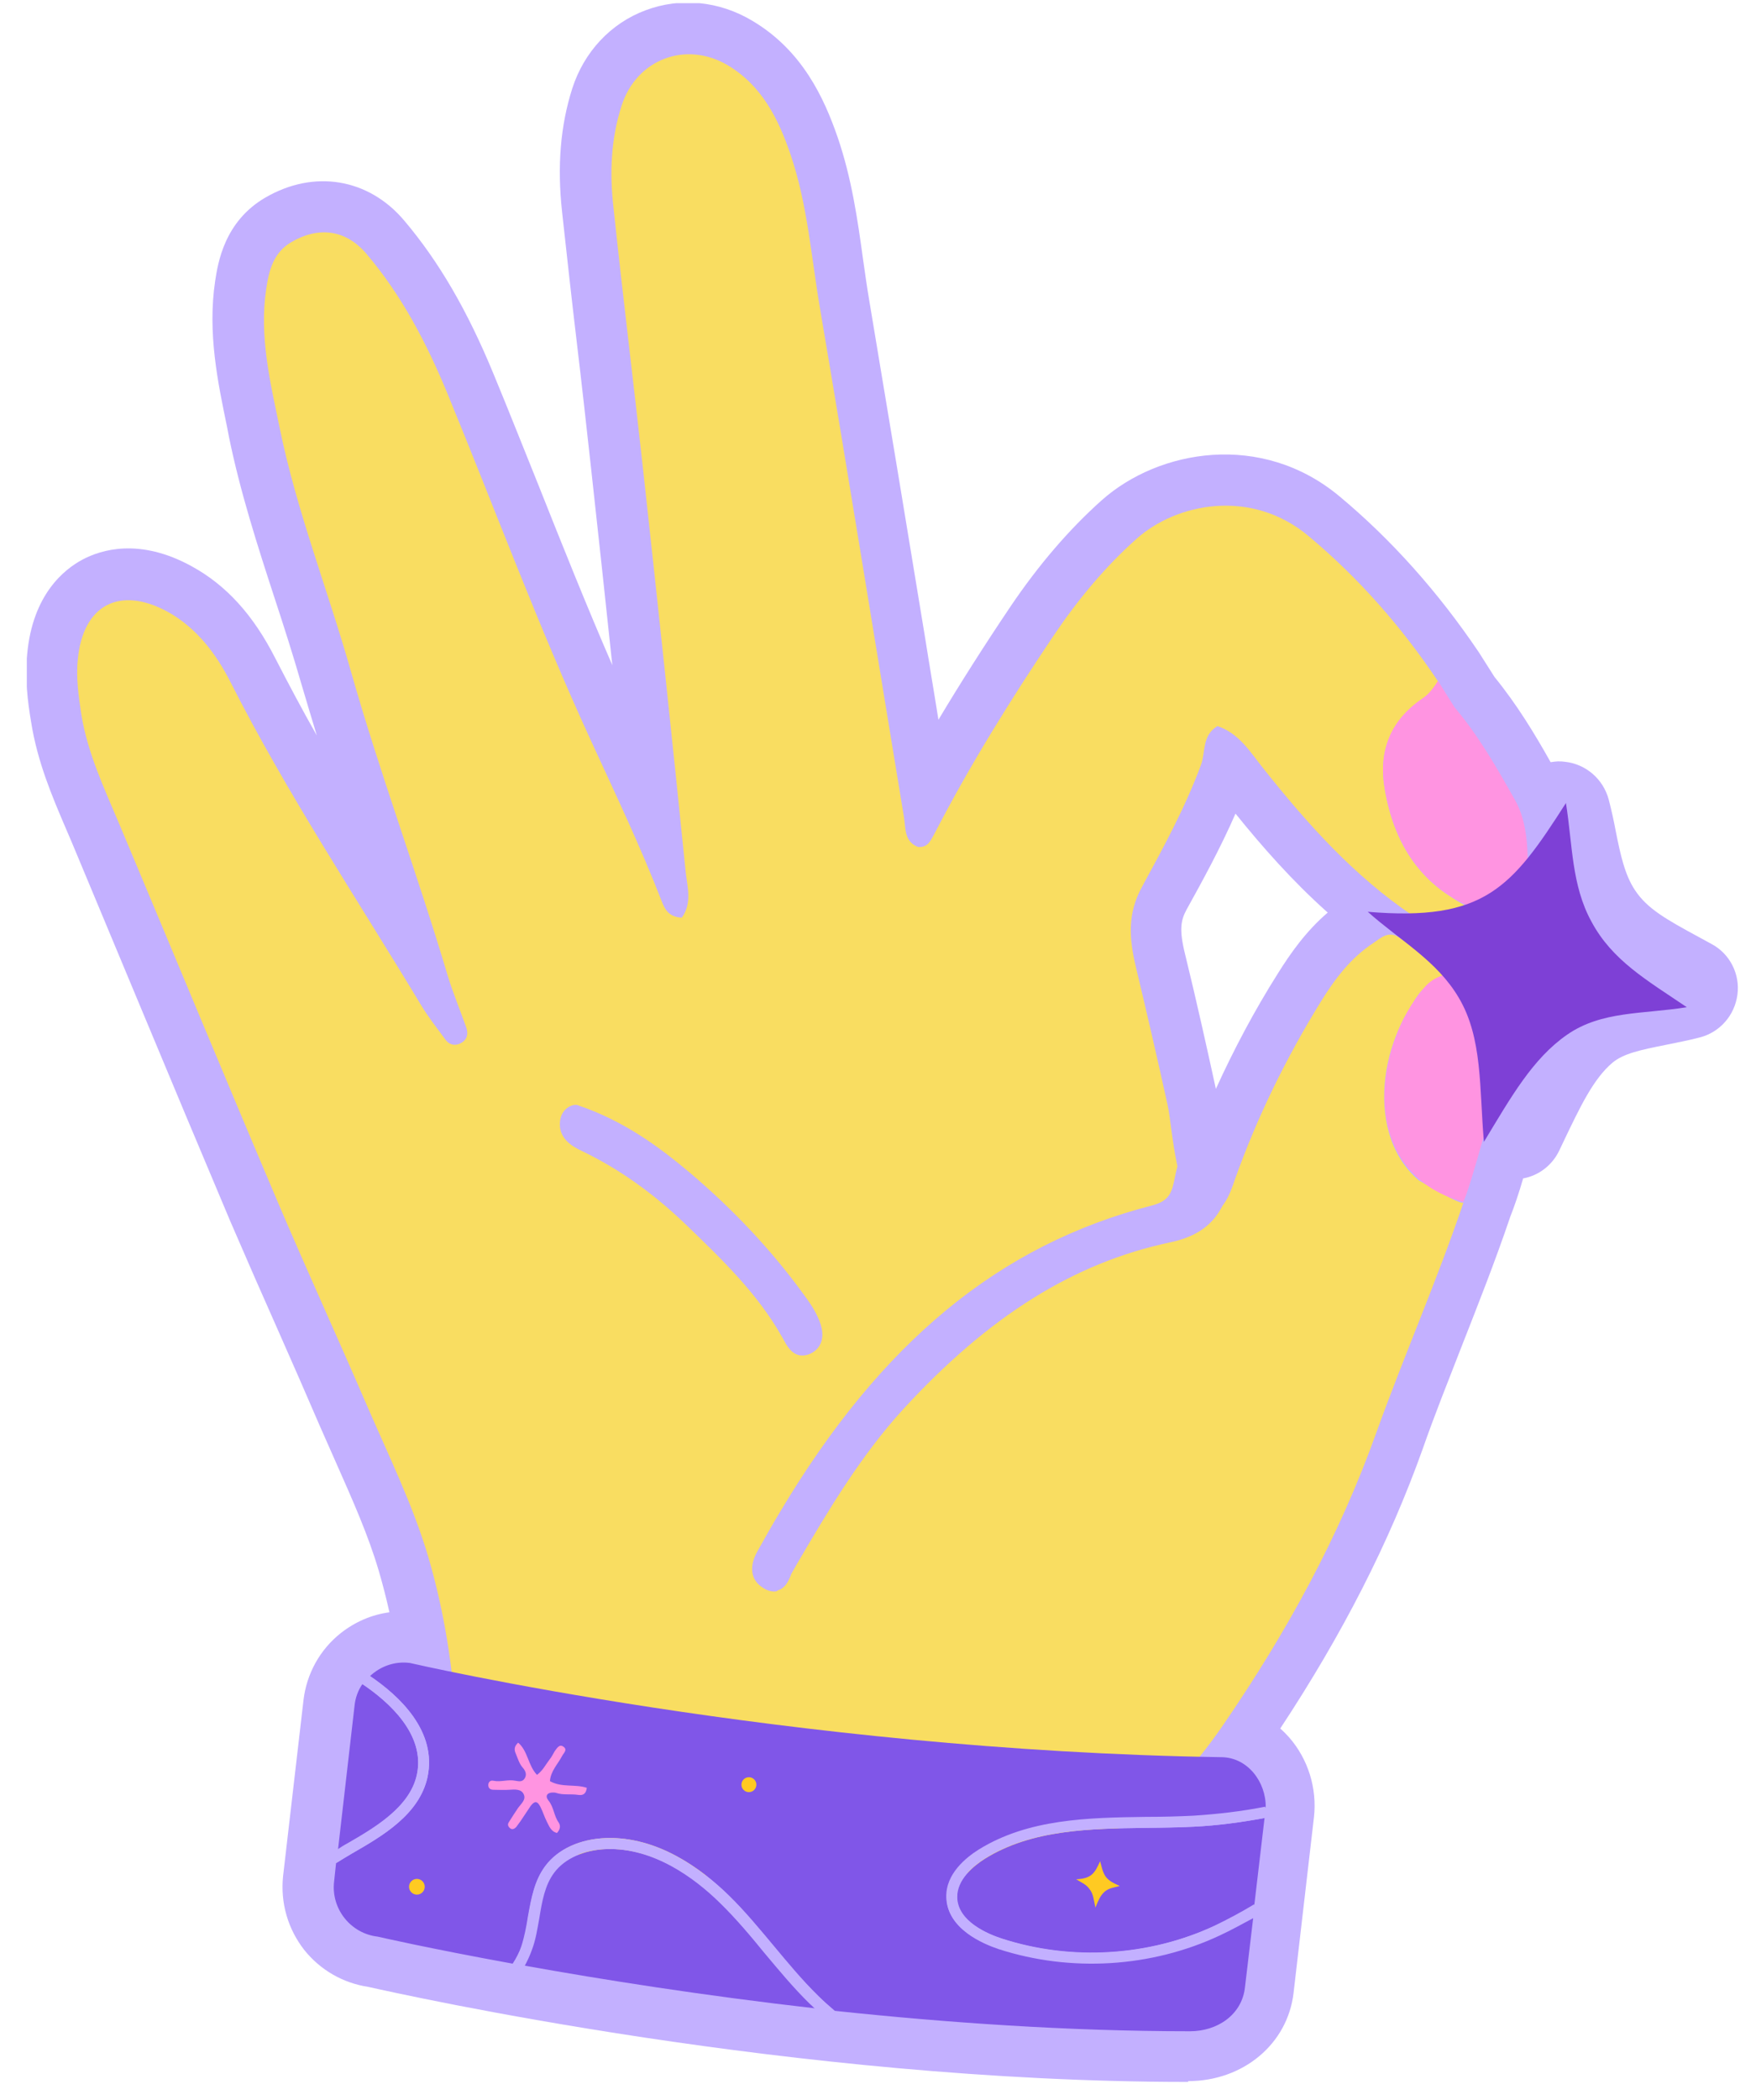 <svg viewBox="256.5 243 553.5 661.5" fill="none" xmlns="http://www.w3.org/2000/svg" xmlns:xlink="http://www.w3.org/1999/xlink" overflow="visible" width="553.5px" height="661.5px"><g id="Master/Pau Barbaro/Ok"><g id="Frame" clip-path="url(#clip0_208_2098a098eca4-a143-4f65-92c9-d670d3db0285)"><g id="Group"><path id="Vector" d="M630.723 898.847C506.656 898.847 384.32 871.51 372.569 868.912C364.529 867.675 357.478 863.593 352.407 857.285C347.211 850.605 344.861 842.441 345.727 834.03L352.159 778.614C353.149 770.203 357.355 762.657 363.91 757.462C368.487 753.875 373.682 751.648 379.249 750.906C378.259 746.453 377.146 742.124 375.909 737.918C372.569 726.538 367.621 715.529 362.426 703.778C360.694 699.82 358.963 695.985 357.231 692.027C353.025 682.255 348.696 672.359 344.366 662.587C339.295 651.207 334.1 639.332 329.028 627.581C319.627 605.316 310.35 583.174 301.073 560.909C293.775 543.468 286.477 525.903 279.179 508.462L277.323 504.133C272.87 493.742 268.293 482.981 266.314 470.487C265.201 463.932 264.335 456.757 265.077 448.964C266.809 430.286 276.705 422.37 282.518 419.277C288.332 416.185 300.454 412.35 316.906 421.38C327.791 427.318 336.326 436.718 343.253 450.325C347.459 458.489 351.788 466.653 356.365 474.693C354.757 469.374 353.149 464.055 351.541 458.613C348.943 449.583 345.975 440.306 343.006 431.276C337.687 414.948 332.244 398.125 328.657 380.56L328.039 377.344C325.194 363.614 321.854 347.905 324.328 331.453C325.194 325.887 327.173 312.775 340.161 305.23C355.499 296.323 372.693 299.168 383.949 312.528C394.834 325.392 403.864 340.854 412.152 361.016C416.976 372.644 421.553 384.271 426.253 395.899C433.675 414.577 441.344 433.75 449.508 452.552C447.405 432.636 445.179 412.103 442.829 390.704C441.344 377.221 439.86 363.861 438.252 350.379C436.644 336.896 435.159 323.289 433.675 309.806C432.067 295.21 433.18 282.47 436.891 270.842C440.602 259.338 449.013 250.309 460.022 246.227C470.908 242.145 483.153 243.258 493.668 249.566C509.501 258.967 516.304 274.058 520.51 286.18C524.963 299.168 526.818 312.157 528.55 324.774C529.168 329.103 529.787 333.556 530.529 337.885C536.466 373.262 542.28 408.516 548.094 443.893C549.454 452.552 550.939 461.087 552.299 469.745C559.103 458.365 566.648 446.49 575.06 433.997C583.842 421.009 593.49 409.753 603.757 400.599C621.693 384.642 654.101 378.829 678.717 399.362C695.045 412.969 709.764 429.42 722.629 448.47L727.577 456.262C734.627 464.921 740.194 474.075 745.265 483.104C746.75 482.857 748.234 482.733 749.842 482.981C756.398 483.723 761.84 488.423 763.572 494.856C764.438 498.195 765.18 501.535 765.799 504.875C767.283 512.297 768.644 518.605 771.86 523.429C775.694 529.243 781.632 532.583 791.899 538.149L795.981 540.376C801.794 543.468 805.01 549.9 804.144 556.332C803.279 562.888 798.578 568.207 792.27 569.815C788.559 570.805 784.972 571.423 781.508 572.166C773.468 573.774 768.273 574.887 764.809 577.732C758.748 582.803 754.542 591.71 749.223 602.842L747.987 605.44C745.76 610.14 741.431 613.356 736.606 614.222C735.246 618.923 733.761 623.252 732.525 626.344C732.525 626.468 732.401 626.592 732.401 626.715C727.7 640.569 722.258 654.3 717.063 667.535C712.981 678.049 708.651 688.811 704.94 699.449C694.426 728.888 679.706 757.71 660.039 787.52C661.028 788.386 662.018 789.376 662.884 790.365C668.821 797.169 671.666 806.322 670.677 815.352L664.244 870.768C662.389 886.848 648.411 898.599 630.97 898.599C631.217 898.847 630.97 898.847 630.723 898.847ZM645.937 499.309C641.113 510.318 635.547 520.461 630.475 529.614C628.744 532.83 628.125 535.799 629.981 543.344C633.568 557.94 636.908 573.031 639.753 586.019C645.443 573.526 651.875 561.404 659.296 549.653C663.255 543.344 668.079 536.417 675.006 530.48C663.75 520.461 654.225 509.575 645.937 499.309ZM715.702 566.104L715.949 566.352L715.702 566.104ZM409.802 560.909C409.925 560.909 409.802 560.909 409.802 560.909V560.909Z" fill="#C3B0FF"/><g id="Group_2"><g id="Group_3"><path id="Vector_2" d="M717.805 621.767C709.517 646.259 699.126 669.885 690.344 694.253C678.593 727.156 662.018 757.214 642.474 785.788C627.012 808.425 610.808 822.278 582.976 829.205C561.7 834.524 539.435 834.772 517.417 834.895C485.751 835.019 452.229 834.524 422.79 821.413C417.471 819.062 405.72 814.733 402.503 809.661C398.916 803.848 400.895 793.457 400.401 786.407C399.287 768.471 396.566 750.659 391.495 733.465C386.67 717.137 379.001 701.551 372.198 685.842C362.921 664.319 353.149 643.043 343.995 621.52C327.173 581.937 310.721 542.107 294.022 502.401C289.322 491.268 284.126 480.259 282.147 468.137C281.281 462.323 280.416 456.509 281.034 450.696C282.642 433.626 294.146 427.441 309.36 435.729C318.514 440.8 324.699 449.088 329.152 457.87C346.964 493 368.734 525.656 389.021 559.301C391.371 563.259 394.216 566.846 396.937 570.557C398.05 572.042 399.658 572.536 401.39 571.794C403.617 570.805 404.235 568.949 403.493 566.723C401.514 561.156 399.287 555.837 397.556 550.147C388.031 518.11 376.28 486.815 367.126 454.53C359.828 428.802 349.933 403.815 344.614 377.591C341.645 363.243 338.182 348.894 340.408 334.05C341.274 328.237 342.635 322.547 348.448 319.207C356.736 314.383 365.395 315.125 372.074 323.042C383.207 336.153 391.123 351.368 397.679 367.325C412.647 403.691 426.253 440.429 442.705 476.177C450.374 492.876 458.29 509.451 464.97 526.645C466.083 529.614 467.32 531.84 471.402 532.088C474.742 527.511 473.134 522.316 472.639 517.739C468.31 474.94 463.733 432.141 459.033 389.343C456.064 362.377 452.724 335.411 449.879 308.445C448.642 297.56 449.013 286.799 452.477 276.161C457.177 261.688 472.639 255.751 485.875 263.544C496.636 269.976 501.831 280.366 505.666 291.623C511.109 307.58 512.222 324.278 515.067 340.73C524.097 393.919 532.632 447.109 541.414 500.298C542.033 503.885 541.414 508.091 545.867 509.822C549.207 510.07 549.949 507.472 551.186 505.369C562.319 483.846 575.183 463.189 588.666 443.15C596.088 432.141 604.746 421.627 614.766 412.721C627.383 401.465 650.885 396.764 668.945 411.855C684.778 425.091 698.261 440.429 709.764 457.623C708.404 459.726 707.043 461.705 704.816 463.189C694.797 469.992 690.963 479.641 692.942 491.392C694.426 500.422 697.642 509.328 703.58 516.502C706.425 519.966 709.764 522.934 713.475 525.284C716.815 527.511 722.134 531.098 726.34 529.49C727.577 528.995 728.69 528.129 730.05 527.635C731.906 526.892 733.885 526.769 735.74 527.264C735.864 527.264 736.112 527.387 736.112 527.511C736.235 527.635 736.235 527.882 736.112 528.006C734.998 535.18 727.205 537.654 720.897 537.901C713.97 538.149 707.414 535.304 701.848 531.469C683.293 518.976 668.574 502.524 654.72 485.083C650.638 480.012 647.174 474.074 640.247 471.724C635.299 474.693 636.536 480.012 635.052 483.97C630.104 497.329 623.301 509.822 616.498 522.316C611.797 530.851 612.416 538.644 614.518 547.55C617.982 562.022 621.322 576.495 624.538 591.091C626.146 598.389 627.012 621.644 635.547 624.86C641.484 627.086 644.329 618.799 645.69 614.717C652.74 594.925 661.894 576.247 672.903 558.435C677.356 551.261 682.304 544.705 689.478 540.004C691.828 538.396 694.179 536.17 697.395 538.273C703.332 542.354 710.135 544.086 717.186 544.705C720.773 545.076 724.36 545.199 727.948 545.323C732.772 545.571 733.267 546.808 733.143 551.755C733.019 554.724 733.019 557.816 732.895 560.785C732.772 564.125 724.608 559.301 723.247 558.064C722.258 557.198 721.392 556.208 720.278 555.466C717.805 553.735 714.712 553.487 711.743 553.24C706.672 552.992 705.311 553.611 702.714 557.569C701.229 560.043 699.621 562.393 698.384 564.991C695.787 570.433 693.931 576.247 693.189 582.308C691.705 594.183 694.302 606.8 703.703 614.84C704.94 615.459 717.31 623.004 717.805 621.767Z" fill="#F9DD61"/><g id="Group_4"><path id="Vector_3" d="M734.009 494.979C728.319 484.836 722.505 474.693 714.959 465.787C713.228 463.065 711.496 460.22 709.764 457.499C708.404 459.602 707.043 461.581 704.816 463.065C694.797 469.869 690.962 479.517 692.942 491.268C696.034 509.823 705.435 523.676 723.742 530.232C726.834 531.346 731.411 532.459 734.503 530.356C737.719 528.253 737.719 522.687 737.843 519.347C738.338 511.431 737.967 501.782 734.009 494.979Z" fill="#FF94E1"/><path id="Vector_4" d="M728.566 551.509C725.721 550.025 722.257 549.283 719.041 549.283C713.846 549.406 709.022 549.901 705.435 554.107C689.725 572.29 683.912 612.12 717.681 621.645C719.412 619.171 728.937 584.66 732.029 569.94C733.39 564.126 735.245 555.22 728.566 551.509Z" fill="#FF94E1"/></g></g><g id="Group_5"><g id="Group_6"><path id="Vector_5" d="M643.216 612.614C643.711 610.758 644.33 608.903 644.948 606.924C646.309 602.842 640.495 600.12 637.032 601.11C633.197 602.099 631.342 606.676 630.352 610.016C628.249 617.19 629.115 622.757 620.333 625.107C566.896 638.837 531.643 674.956 504.43 720.724C501.956 724.806 499.605 729.012 497.255 733.217C495.647 736.186 495.029 739.402 498.245 741.381C502.574 744.102 503.069 739.649 504.553 737.299C515.191 719.24 525.582 701.18 539.93 685.594C563.556 659.989 590.522 639.827 625.033 632.529C638.021 629.436 640.371 622.509 643.216 612.614Z" fill="#C3B0FF"/><path id="Vector_6" d="M500.471 744.351C499.358 744.351 498.121 743.98 496.884 743.114C493.173 740.763 492.555 736.558 495.152 731.857C497.502 727.652 499.853 723.446 502.327 719.364C534.24 665.804 571.473 635.127 619.59 622.757C625.28 621.273 625.899 618.552 626.888 613.604C627.136 612.243 627.507 610.759 628.002 609.275C628.62 607.048 630.723 600.245 636.289 598.76C639.382 597.895 643.34 599.132 645.567 601.358C647.175 603.09 647.793 605.316 647.051 607.543C646.556 609.151 646.185 610.635 645.69 611.996L645.319 613.233C642.598 622.51 640 631.292 625.28 634.385C594.975 640.817 568.256 657.516 541.291 686.832C527.808 701.552 517.541 718.869 507.769 735.568L506.285 738.166C506.037 738.537 505.79 739.032 505.666 739.526C504.924 741.258 503.935 743.361 501.708 743.98C501.337 744.351 500.966 744.351 500.471 744.351ZM638.516 603.09C638.145 603.09 637.897 603.09 637.526 603.213C635.423 603.708 633.692 606.182 632.455 610.635C632.084 611.996 631.713 613.357 631.465 614.717C630.228 620.036 629.115 625.108 620.827 627.211C573.947 639.209 537.58 669.267 506.285 721.714C503.811 725.796 501.461 730.002 499.11 734.084C497.008 737.795 498.616 738.784 499.234 739.279C500.1 739.774 500.347 739.774 500.347 739.774C500.595 739.65 501.09 738.413 501.461 737.795C501.708 737.176 502.079 736.558 502.327 735.939L503.811 733.342C513.83 716.395 524.097 698.83 537.951 683.74C565.535 653.681 592.996 636.611 624.291 629.932C635.918 627.458 638.021 621.768 640.99 611.872L641.361 610.635C641.732 609.151 642.227 607.667 642.721 606.059C642.845 605.687 642.969 605.069 642.227 604.45C641.485 603.708 639.876 603.09 638.516 603.09Z" fill="#C3B0FF"/></g><g id="Group_7"><path id="Vector_7" d="M438.128 593.194C451.982 597.895 462.62 605.687 472.516 613.975C485.751 625.231 497.75 637.848 508.14 651.95C509.625 654.053 511.109 656.279 512.222 658.629C513.583 661.474 514.572 665.061 511.604 667.041C507.893 669.391 506.408 665.556 504.924 662.959C497.008 649.105 485.875 638.343 474.495 627.458C464.475 617.81 453.343 609.646 440.726 603.461C437.633 601.977 434.417 599.997 435.283 595.668C435.902 593.689 437.633 593.194 438.128 593.194Z" fill="#C3B0FF"/><path id="Vector_8" d="M509.5 670.009C509.129 670.009 508.635 670.009 508.263 669.885C505.79 669.267 504.429 666.793 503.439 664.937L502.945 664.072C495.275 650.465 483.895 639.58 473.01 629.066C462.62 619.046 451.734 611.253 439.86 605.563C437.262 604.326 431.819 601.605 433.18 595.297C433.922 592.204 436.644 590.844 438.375 591.091C438.499 591.091 438.623 591.091 438.746 591.215C453.714 596.286 464.846 604.821 473.876 612.367C487.606 623.994 499.728 636.858 509.872 650.836C511.232 652.692 512.964 655.042 514.201 657.763C517.664 664.937 514.325 668.03 512.717 669.019C511.727 669.638 510.614 670.009 509.5 670.009ZM438.004 595.544C437.88 595.668 437.757 595.791 437.757 596.039C437.262 598.265 438.252 599.502 441.962 601.234C454.208 607.171 465.465 615.212 476.226 625.602C487.359 636.364 498.986 647.496 507.027 661.721L507.521 662.587C508.016 663.453 508.882 665.185 509.5 665.309C509.624 665.309 509.872 665.309 510.49 664.937C511.974 663.948 511.232 661.474 510.243 659.495C509.129 657.145 507.521 654.918 506.284 653.186C496.389 639.58 484.514 626.963 471.031 615.583C462.496 608.532 451.982 600.492 438.004 595.544Z" fill="#C3B0FF"/></g></g></g><path id="Vector_9" d="M687.623 530.233C724.361 533.325 733.019 522.687 750.089 495.969C752.192 509.081 751.821 521.822 758.13 533.325C764.685 545.571 775.571 551.756 788.188 560.291C774.334 562.518 761.346 561.404 750.46 568.95C739.575 576.495 732.772 588.617 724.237 602.719C722.752 585.649 723.866 570.063 716.32 557.322C709.393 545.571 697.89 539.386 687.623 530.233Z" fill="#7E40D6"/><path id="Vector_10" d="M535.477 846.275C534.116 846.522 532.755 846.027 531.395 846.398C530.529 846.646 530.158 846.027 530.529 845.162C530.653 844.914 530.653 844.79 530.9 844.667C531.766 843.677 532.013 842.44 532.632 841.327C533.003 840.585 533.003 839.966 532.013 839.595C530.653 841.203 530.405 843.553 528.55 844.914C527.065 844.172 526.447 842.564 525.457 841.327C525.086 840.832 524.839 839.966 524.097 840.461C523.355 840.956 523.973 841.574 524.22 842.069C524.592 842.564 524.963 842.935 525.21 843.43C525.705 844.419 526.447 845.162 526.818 846.398C524.715 847.264 522.489 846.275 520.633 847.264C520.881 848.13 521.499 848.378 522.118 848.254C522.983 848.254 523.849 848.378 524.839 848.13C525.581 847.883 526.2 847.883 526.694 848.625C527.065 849.243 526.694 849.738 526.447 850.109C525.705 851.223 525.705 852.46 524.963 853.573C524.592 854.068 524.839 854.562 525.457 854.686C525.952 854.81 526.2 854.562 526.447 854.068C526.818 853.202 527.189 852.46 527.437 851.594C527.808 850.728 528.055 849.738 529.045 849.615C530.034 849.491 530.405 850.604 530.9 851.346C531.395 852.212 532.013 852.954 532.508 853.697C532.755 854.068 533.25 854.068 533.621 853.82C533.869 853.573 533.869 853.202 533.745 852.831C533.498 852.46 533.25 852.089 533.127 851.841C532.508 850.975 531.89 850.109 531.395 849.243C530.776 848.254 531.024 847.883 532.137 847.759C533.003 847.635 533.992 847.759 534.858 847.759C535.724 847.635 536.714 847.759 537.332 846.893C536.59 846.522 536.095 846.151 535.477 846.275Z" fill="#FFCA22"/></g><g id="Group_8"><g id="Group_9"><path id="Vector_11" d="M497.625 858.15C493.296 852.955 488.719 847.512 483.772 842.565C475.608 834.524 462.62 825 447.776 825.495C440.602 825.742 434.541 828.463 431.201 832.916C428.232 836.875 427.366 841.946 426.5 847.265C425.882 850.605 425.387 854.068 424.15 857.284C423.532 859.016 422.789 860.624 421.924 862.232C446.044 866.562 477.958 871.633 513.83 875.715C513.211 875.22 512.716 874.602 512.098 874.107C506.779 869.283 502.079 863.593 497.625 858.15Z" fill="#8056E8"/><path id="Vector_12" d="M391.247 802.858C388.649 814.609 377.022 821.413 367.497 826.855C365.765 827.845 364.157 828.834 362.426 829.948L361.807 835.761C360.818 844.296 367.002 852.089 375.537 853.079C375.537 853.079 391.618 856.79 418.212 861.614C419.326 859.882 420.192 858.15 420.934 856.171C422.047 853.202 422.542 849.863 423.037 846.647C424.026 841.08 424.892 835.39 428.479 830.814C432.438 825.495 439.488 822.278 447.652 822.031C463.733 821.536 477.463 831.556 486.245 840.091C491.317 845.039 495.894 850.605 500.347 855.924C504.8 861.243 509.376 866.809 514.448 871.757C516.056 873.365 517.911 874.973 519.643 876.457C554.649 880.168 593.119 882.89 631.588 882.89C640.247 882.89 647.916 877.694 648.905 869.159L651.503 847.265C648.04 849.121 644.452 851.1 640.989 852.708C619.342 862.851 593.984 864.335 571.348 857.037C566.524 855.429 555.144 850.729 554.897 840.957C554.773 833.535 561.329 828.34 565.163 825.866C580.749 816.094 599.551 815.846 617.858 815.599C622.806 815.475 627.877 815.475 632.825 815.228C640.37 814.857 647.916 813.867 655.461 812.383C655.585 804.343 649.771 796.673 641.607 796.55C504.8 794.447 385.68 766.863 385.68 766.863C380.856 766.244 376.28 767.976 373.063 771.068C382.464 777.253 394.339 788.509 391.247 802.858Z" fill="#8056E8"/><path id="Vector_13" d="M387.907 802.117C390.629 789.376 379.001 779.109 370.714 773.543C369.353 775.522 368.487 777.872 368.24 780.47L363.044 825.619C364.034 825 365.024 824.505 365.889 823.887C374.672 818.815 385.681 812.507 387.907 802.117Z" fill="#8056E8"/><path id="Vector_14" d="M632.949 818.444C628.001 818.692 622.806 818.815 617.858 818.815C600.046 819.063 581.739 819.31 566.895 828.587C563.555 830.69 558.113 835.019 558.236 840.709C558.36 848.379 568.132 852.337 572.338 853.698C594.232 860.748 618.6 859.264 639.505 849.616C643.587 847.76 647.792 845.41 651.751 843.183L651.874 843.06L655.09 815.723C647.669 817.084 640.371 818.073 632.949 818.444Z" fill="#8056E8"/><path id="Vector_15" d="M514.325 871.757C509.253 866.809 504.676 861.366 500.223 855.924C495.77 850.605 491.193 845.039 486.122 840.091C477.463 831.556 463.733 821.536 447.529 822.031C439.365 822.278 432.314 825.495 428.356 830.813C424.892 835.514 423.903 841.204 422.913 846.647C422.418 849.863 421.8 853.079 420.81 856.171C420.192 858.027 419.202 859.882 418.089 861.614C419.326 861.861 420.439 862.109 421.676 862.232C422.542 860.624 423.408 859.016 423.903 857.284C425.016 854.068 425.634 850.605 426.253 847.265C427.119 841.946 427.985 836.875 430.953 832.916C434.293 828.463 440.354 825.742 447.529 825.495C462.372 825 475.36 834.524 483.524 842.565C488.472 847.389 493.049 852.831 497.378 858.15C501.955 863.593 506.532 869.159 511.727 874.231C512.345 874.726 512.84 875.344 513.459 875.839C515.438 876.086 517.417 876.334 519.396 876.457C517.788 874.973 515.933 873.365 514.325 871.757Z" fill="#C3B0FF"/><path id="Vector_16" d="M367.497 826.856C376.898 821.413 388.649 814.734 391.247 802.859C394.339 788.387 382.465 777.254 372.94 770.822C372.074 771.564 371.332 772.554 370.713 773.419C379.001 778.986 390.628 789.376 387.907 801.993C385.681 812.26 374.672 818.692 365.889 823.764C364.9 824.258 364.034 824.877 363.044 825.495L362.549 829.825C364.158 828.835 365.889 827.846 367.497 826.856Z" fill="#C3B0FF"/><path id="Vector_17" d="M639.381 849.614C618.6 859.386 594.108 860.871 572.214 853.696C568.008 852.335 558.36 848.377 558.113 840.708C557.989 835.018 563.555 830.689 566.772 828.586C581.491 819.309 599.922 819.061 617.734 818.814C622.682 818.69 627.877 818.69 632.825 818.443C640.247 818.072 647.545 817.082 654.967 815.721L655.214 813.742C655.214 813.248 655.338 812.753 655.338 812.134C647.916 813.619 640.247 814.485 632.701 814.979C627.754 815.227 622.682 815.35 617.734 815.35C599.427 815.598 580.626 815.969 565.04 825.617C561.082 828.091 554.526 833.286 554.773 840.708C555.02 850.48 566.4 855.304 571.225 856.789C593.861 864.21 619.219 862.602 640.865 852.459C644.329 850.851 647.916 848.872 651.38 847.017L651.874 842.811L651.751 842.935C647.669 845.409 643.463 847.635 639.381 849.614Z" fill="#C3B0FF"/></g></g><path id="Vector_18" d="M387.908 839.843C389.274 839.843 390.382 838.736 390.382 837.369C390.382 836.003 389.274 834.896 387.908 834.896C386.541 834.896 385.434 836.003 385.434 837.369C385.434 838.736 386.541 839.843 387.908 839.843Z" fill="#FFCA22"/><path id="Vector_19" d="M595.716 835.019C600.541 834.772 601.53 833.164 603.262 829.329C603.757 831.061 604.004 832.669 604.994 834.153C606.107 835.638 607.591 836.256 609.447 837.122C607.715 837.617 605.983 837.74 604.623 838.977C603.262 840.214 602.643 841.822 601.778 843.925C601.283 841.699 601.159 839.596 599.922 838.111C598.933 836.627 597.324 836.009 595.716 835.019Z" fill="#FFCA22"/><path id="Vector_20" d="M432.562 817.084C431.077 814.981 431.077 812.26 429.346 810.157C428.232 808.796 428.975 807.683 430.706 807.683C431.077 807.683 431.448 807.683 431.82 807.806C434.046 808.549 436.396 808.054 438.747 808.425C440.355 808.672 441.22 808.054 441.468 806.198C437.757 804.961 433.551 806.198 429.84 804.096C430.088 800.879 432.314 798.777 433.675 796.179C434.17 795.189 435.53 794.2 434.046 793.21C432.809 792.344 432.067 793.705 431.325 794.695C430.83 795.561 430.335 796.55 429.717 797.292C428.48 798.9 427.614 800.756 425.758 802.116C422.913 799.148 422.913 794.571 419.821 791.973C418.46 793.21 418.584 794.324 419.079 795.437C419.697 796.921 420.192 798.653 421.305 799.89C422.171 800.879 422.666 802.116 421.8 803.353C421.058 804.467 419.821 804.096 418.955 803.972C416.605 803.477 414.378 804.467 412.028 803.972C411.039 803.725 410.296 804.467 410.42 805.58C410.544 806.446 411.162 806.817 412.028 806.817C413.76 806.817 415.368 806.941 417.1 806.817C418.831 806.693 420.811 806.57 421.553 808.178C422.419 809.909 420.811 811.146 419.821 812.507C418.831 813.991 417.842 815.476 416.852 817.084C416.358 817.826 416.729 818.568 417.471 819.063C418.089 819.434 418.708 819.063 419.203 818.568C419.697 817.95 420.068 817.331 420.563 816.713C421.677 815.105 422.666 813.496 423.779 811.888C425.016 810.28 425.882 810.28 426.872 812.26C427.614 813.744 428.109 815.352 428.851 816.836C429.593 818.197 430.088 819.929 432.067 820.423C433.057 819.31 433.304 818.197 432.562 817.084Z" fill="#FF94E1"/><path id="Vector_21" d="M492.555 807.559C493.853 807.559 494.905 806.507 494.905 805.209C494.905 803.911 493.853 802.859 492.555 802.859C491.257 802.859 490.204 803.911 490.204 805.209C490.204 806.507 491.257 807.559 492.555 807.559Z" fill="#FFCA22"/></g></g><defs><clipPath id="clip0_208_2098a098eca4-a143-4f65-92c9-d670d3db0285"><rect width="539.809" height="664" fill="white" transform="translate(264.954 244)"/></clipPath></defs></svg>
